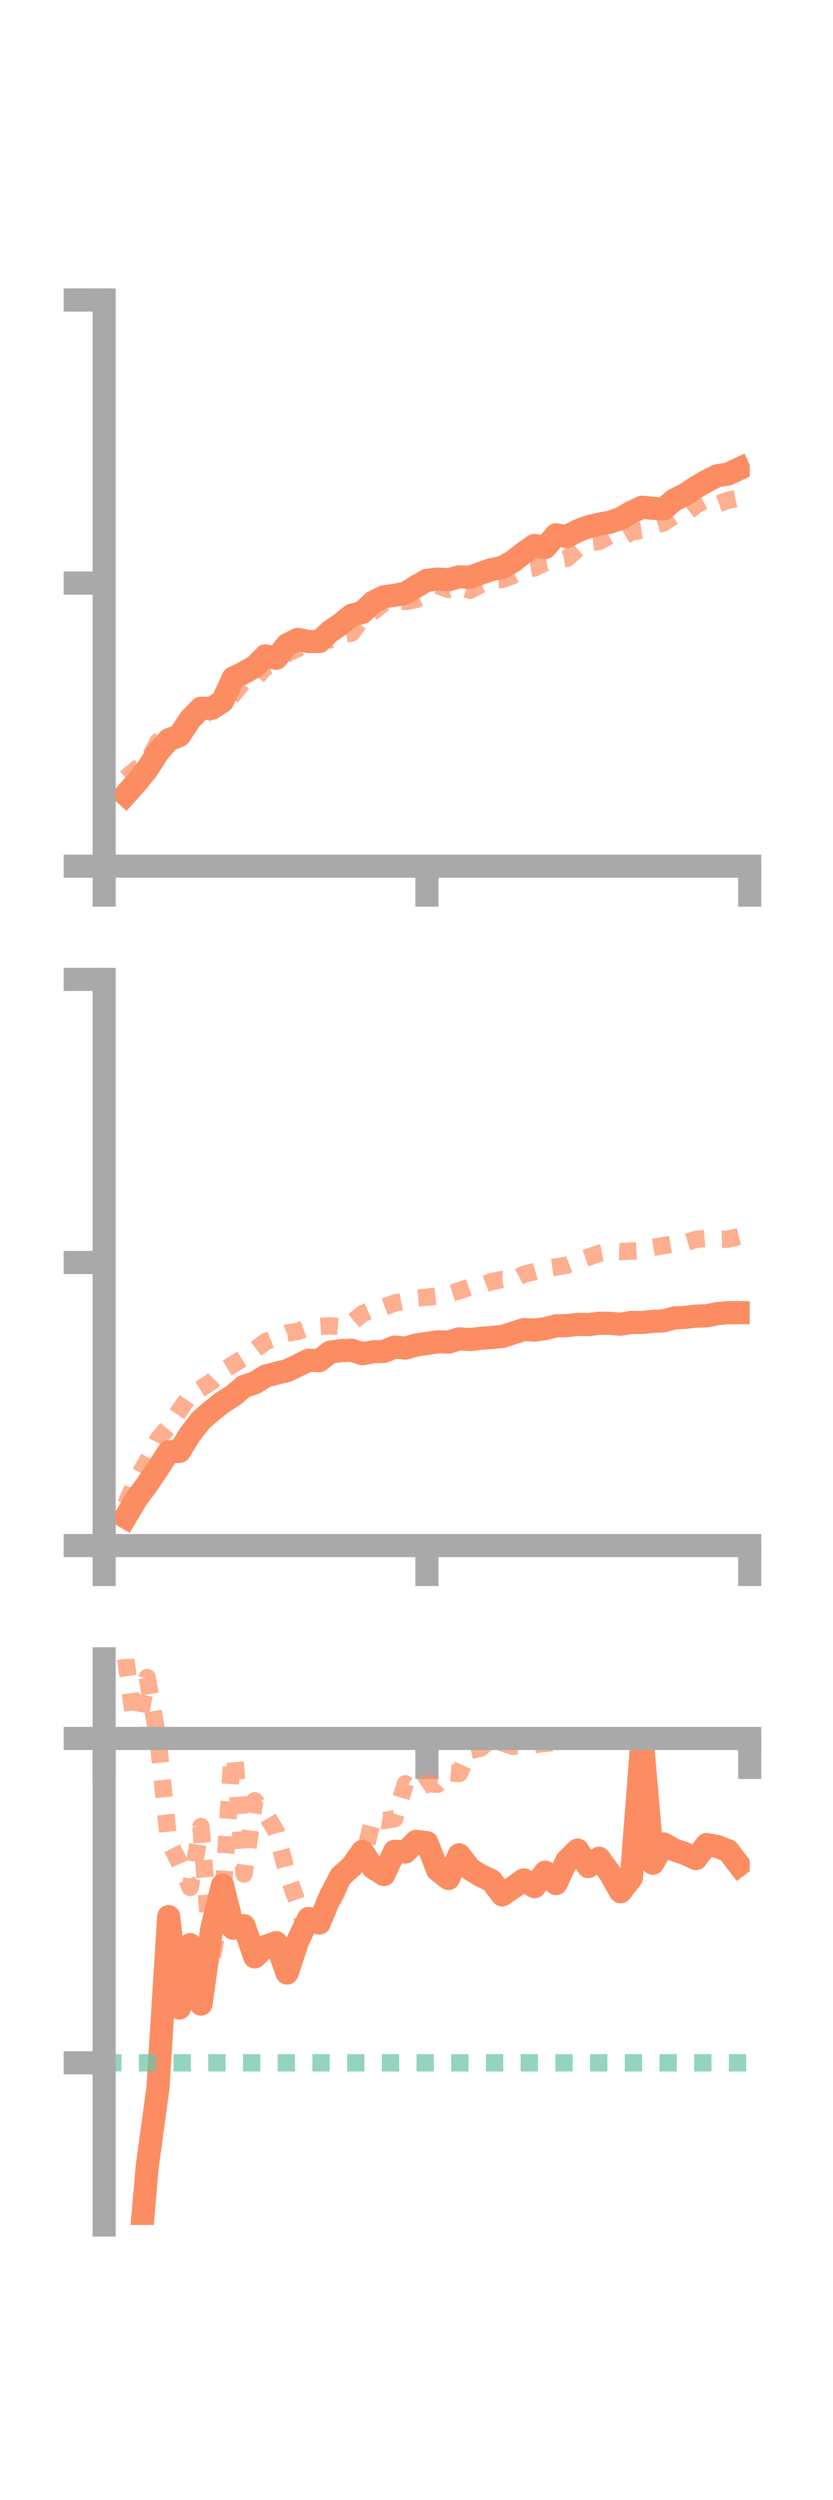 <?xml version="1.0" encoding="utf-8" standalone="no"?>
<!DOCTYPE svg PUBLIC "-//W3C//DTD SVG 1.1//EN"
  "http://www.w3.org/Graphics/SVG/1.1/DTD/svg11.dtd">
<!-- Created with matplotlib (https://matplotlib.org/) -->
<svg height="216pt" version="1.1" viewBox="0 0 72 216" width="72pt" xmlns="http://www.w3.org/2000/svg" xmlns:xlink="http://www.w3.org/1999/xlink">
 <defs>
  <style type="text/css">*{stroke-linecap:butt;stroke-linejoin:round;}</style>
 </defs>
 <g id="figure_1">
  <g id="patch_1">
   <path d="M 0 216 
L 72 216 
L 72 0 
L 0 0 
z
" style="fill:none;"/>
  </g>
  <g id="axes_1">
   <g id="patch_2">
    <path d="M 9 74.838 
L 64.8 74.838 
L 64.8 25.92 
L 9 25.92 
z
" style="fill:none;"/>
   </g>
   <g id="matplotlib.axis_1">
    <g id="xtick_1">
     <g id="line2d_1">
      <defs>
       <path d="M 0 0 
L 0 3.5 
" id="m05c33a81b4" style="stroke:#a9a9a9;stroke-width:2;"/>
      </defs>
      <g>
       <use style="fill:#a9a9a9;stroke:#a9a9a9;stroke-width:2;" x="9" xlink:href="#m05c33a81b4" y="74.838"/>
      </g>
     </g>
    </g>
    <g id="xtick_2">
     <g id="line2d_2">
      <g>
       <use style="fill:#a9a9a9;stroke:#a9a9a9;stroke-width:2;" x="36.9" xlink:href="#m05c33a81b4" y="74.838"/>
      </g>
     </g>
    </g>
    <g id="xtick_3">
     <g id="line2d_3">
      <g>
       <use style="fill:#a9a9a9;stroke:#a9a9a9;stroke-width:2;" x="64.8" xlink:href="#m05c33a81b4" y="74.838"/>
      </g>
     </g>
    </g>
   </g>
   <g id="matplotlib.axis_2">
    <g id="ytick_1">
     <g id="line2d_4">
      <defs>
       <path d="M 0 0 
L -3.5 0 
" id="mc20b31c4e7" style="stroke:#a9a9a9;stroke-width:2;"/>
      </defs>
      <g>
       <use style="fill:#a9a9a9;stroke:#a9a9a9;stroke-width:2;" x="9" xlink:href="#mc20b31c4e7" y="74.838"/>
      </g>
     </g>
    </g>
    <g id="ytick_2">
     <g id="line2d_5">
      <g>
       <use style="fill:#a9a9a9;stroke:#a9a9a9;stroke-width:2;" x="9" xlink:href="#mc20b31c4e7" y="50.379"/>
      </g>
     </g>
    </g>
    <g id="ytick_3">
     <g id="line2d_6">
      <g>
       <use style="fill:#a9a9a9;stroke:#a9a9a9;stroke-width:2;" x="9" xlink:href="#mc20b31c4e7" y="25.92"/>
      </g>
     </g>
    </g>
   </g>
   <g id="line2d_7">
    <path clip-path="url(#p57facda15f)" d="M 10.86 68.653 
L 11.79 67.614 
L 12.72 66.465 
L 13.65 65.008 
L 14.58 63.918 
L 15.51 63.551 
L 16.44 62.141 
L 17.37 61.192 
L 18.3 61.207 
L 19.23 60.6 
L 20.16 58.572 
L 21.09 58.123 
L 22.02 57.599 
L 22.95 56.667 
L 23.88 56.874 
L 24.81 55.71 
L 25.74 55.244 
L 26.67 55.425 
L 27.6 55.431 
L 28.53 54.554 
L 29.46 53.922 
L 30.39 53.159 
L 31.32 52.906 
L 32.25 52.026 
L 33.18 51.564 
L 34.11 51.436 
L 35.04 51.255 
L 35.97 50.672 
L 36.9 50.139 
L 37.83 50.031 
L 38.76 50.095 
L 39.69 49.84 
L 40.62 49.881 
L 41.55 49.529 
L 42.48 49.215 
L 43.41 49.031 
L 44.34 48.503 
L 45.27 47.771 
L 46.2 47.124 
L 47.13 47.304 
L 48.06 46.211 
L 48.99 46.356 
L 49.92 45.87 
L 50.85 45.514 
L 51.78 45.288 
L 52.71 45.119 
L 53.64 44.801 
L 54.57 44.261 
L 55.5 43.826 
L 56.43 43.917 
L 57.36 43.974 
L 58.29 43.185 
L 59.22 42.735 
L 60.15 42.105 
L 61.08 41.563 
L 62.01 41.098 
L 62.94 40.951 
L 63.87 40.511 
" style="fill:none;stroke:#fc8d62;stroke-linecap:square;stroke-width:2;"/>
   </g>
   <g id="line2d_8">
    <path clip-path="url(#p57facda15f)" d="M 10.86 67.223 
L 11.79 66.438 
L 12.72 65.905 
L 13.65 64.081 
L 14.58 63.613 
L 15.51 63.286 
L 16.44 62.323 
L 17.37 62.026 
L 18.3 61.134 
L 19.23 60.961 
L 20.16 60.01 
L 21.09 58.857 
L 22.02 58.718 
L 22.95 57.622 
L 23.88 57.408 
L 24.81 56.446 
L 25.74 56.042 
L 26.67 55.261 
L 27.6 55.301 
L 28.53 55.294 
L 29.46 54.829 
L 30.39 54.698 
L 31.32 53.435 
L 32.25 52.843 
L 33.18 52.116 
L 34.11 51.818 
L 35.04 51.975 
L 35.97 51.805 
L 36.9 51.395 
L 37.83 50.584 
L 38.76 50.936 
L 39.69 50.716 
L 40.62 51.006 
L 41.55 50.519 
L 42.48 50.137 
L 43.41 50.071 
L 44.34 49.723 
L 45.27 49.235 
L 46.2 49.074 
L 47.13 48.62 
L 48.06 48.435 
L 48.99 48.257 
L 49.92 47.43 
L 50.85 46.892 
L 51.78 46.792 
L 52.71 46.286 
L 53.64 46.514 
L 54.57 45.952 
L 55.5 45.819 
L 56.43 45.444 
L 57.36 45.172 
L 58.29 44.559 
L 59.22 44.396 
L 60.15 43.653 
L 61.08 43.132 
L 62.01 43.558 
L 62.94 43.224 
L 63.87 43.015 
" style="fill:none;stroke:#fc8d62;stroke-dasharray:1.5,1.5;stroke-dashoffset:0;stroke-opacity:0.7;stroke-width:1.5;"/>
   </g>
   <g id="patch_3">
    <path d="M 9 74.838 
L 9 25.92 
" style="fill:none;stroke:#a9a9a9;stroke-linecap:square;stroke-linejoin:miter;stroke-width:2;"/>
   </g>
   <g id="patch_4">
    <path d="M 64.8 74.838 
L 64.8 25.92 
" style="fill:none;"/>
   </g>
   <g id="patch_5">
    <path d="M 9 74.838 
L 64.8 74.838 
" style="fill:none;stroke:#a9a9a9;stroke-linecap:square;stroke-linejoin:miter;stroke-width:2;"/>
   </g>
   <g id="patch_6">
    <path d="M 9 25.92 
L 64.8 25.92 
" style="fill:none;"/>
   </g>
  </g>
  <g id="axes_2">
   <g id="patch_7">
    <path d="M 9 133.539 
L 64.8 133.539 
L 64.8 84.621 
L 9 84.621 
z
" style="fill:none;"/>
   </g>
   <g id="matplotlib.axis_3">
    <g id="xtick_4">
     <g id="line2d_9">
      <g>
       <use style="fill:#a9a9a9;stroke:#a9a9a9;stroke-width:2;" x="9" xlink:href="#m05c33a81b4" y="133.539"/>
      </g>
     </g>
    </g>
    <g id="xtick_5">
     <g id="line2d_10">
      <g>
       <use style="fill:#a9a9a9;stroke:#a9a9a9;stroke-width:2;" x="36.9" xlink:href="#m05c33a81b4" y="133.539"/>
      </g>
     </g>
    </g>
    <g id="xtick_6">
     <g id="line2d_11">
      <g>
       <use style="fill:#a9a9a9;stroke:#a9a9a9;stroke-width:2;" x="64.8" xlink:href="#m05c33a81b4" y="133.539"/>
      </g>
     </g>
    </g>
   </g>
   <g id="matplotlib.axis_4">
    <g id="ytick_4">
     <g id="line2d_12">
      <g>
       <use style="fill:#a9a9a9;stroke:#a9a9a9;stroke-width:2;" x="9" xlink:href="#mc20b31c4e7" y="133.539"/>
      </g>
     </g>
    </g>
    <g id="ytick_5">
     <g id="line2d_13">
      <g>
       <use style="fill:#a9a9a9;stroke:#a9a9a9;stroke-width:2;" x="9" xlink:href="#mc20b31c4e7" y="109.08"/>
      </g>
     </g>
    </g>
    <g id="ytick_6">
     <g id="line2d_14">
      <g>
       <use style="fill:#a9a9a9;stroke:#a9a9a9;stroke-width:2;" x="9" xlink:href="#mc20b31c4e7" y="84.621"/>
      </g>
     </g>
    </g>
   </g>
   <g id="line2d_15">
    <path clip-path="url(#pe659b4746c)" d="M 10.86 131.078 
L 11.79 129.503 
L 12.72 128.25 
L 13.65 126.877 
L 14.58 125.438 
L 15.51 125.4 
L 16.44 123.897 
L 17.37 122.705 
L 18.3 121.891 
L 19.23 121.166 
L 20.16 120.578 
L 21.09 119.781 
L 22.02 119.48 
L 22.95 118.895 
L 23.88 118.649 
L 24.81 118.427 
L 25.74 117.982 
L 26.67 117.524 
L 27.6 117.561 
L 28.53 116.827 
L 29.46 116.696 
L 30.39 116.659 
L 31.32 116.962 
L 32.25 116.793 
L 33.18 116.765 
L 34.11 116.387 
L 35.04 116.476 
L 35.97 116.208 
L 36.9 116.075 
L 37.83 115.932 
L 38.76 115.959 
L 39.69 115.68 
L 40.62 115.739 
L 41.55 115.631 
L 42.48 115.564 
L 43.41 115.472 
L 44.34 115.182 
L 45.27 114.878 
L 46.2 114.919 
L 47.13 114.793 
L 48.06 114.554 
L 48.99 114.534 
L 49.92 114.428 
L 50.85 114.449 
L 51.78 114.327 
L 52.71 114.336 
L 53.64 114.414 
L 54.57 114.257 
L 55.5 114.267 
L 56.43 114.167 
L 57.36 114.125 
L 58.29 113.868 
L 59.22 113.822 
L 60.15 113.711 
L 61.08 113.686 
L 62.01 113.495 
L 62.94 113.417 
L 63.87 113.418 
" style="fill:none;stroke:#fc8d62;stroke-linecap:square;stroke-width:2;"/>
   </g>
   <g id="line2d_16">
    <path clip-path="url(#pe659b4746c)" d="M 10.86 129.972 
L 11.79 127.891 
L 12.72 126.225 
L 13.65 124.37 
L 14.58 123.264 
L 15.51 121.878 
L 16.44 120.517 
L 17.37 119.963 
L 18.3 119.37 
L 19.23 118.431 
L 20.16 117.888 
L 21.09 117.3 
L 22.02 116.634 
L 22.95 115.925 
L 23.88 115.554 
L 24.81 115.181 
L 25.74 115.031 
L 26.67 114.681 
L 27.6 114.62 
L 28.53 114.549 
L 29.46 114.621 
L 30.39 114.287 
L 31.32 113.507 
L 32.25 113.098 
L 33.18 112.94 
L 34.11 112.584 
L 35.04 112.394 
L 35.97 112.151 
L 36.9 112.078 
L 37.83 111.981 
L 38.76 111.819 
L 39.69 111.519 
L 40.62 111.195 
L 41.55 111.089 
L 42.48 110.737 
L 43.41 110.545 
L 44.34 110.594 
L 45.27 110.094 
L 46.2 109.866 
L 47.13 109.597 
L 48.06 109.466 
L 48.99 109.313 
L 49.92 108.952 
L 50.85 108.622 
L 51.78 108.294 
L 52.71 108.108 
L 53.64 108.142 
L 54.57 108.091 
L 55.5 108.046 
L 56.43 107.777 
L 57.36 107.616 
L 58.29 107.469 
L 59.22 107.377 
L 60.15 107.086 
L 61.08 106.999 
L 62.01 107.082 
L 62.94 107.064 
L 63.87 106.835 
" style="fill:none;stroke:#fc8d62;stroke-dasharray:1.5,1.5;stroke-dashoffset:0;stroke-opacity:0.7;stroke-width:1.5;"/>
   </g>
   <g id="patch_8">
    <path d="M 9 133.539 
L 9 84.621 
" style="fill:none;stroke:#a9a9a9;stroke-linecap:square;stroke-linejoin:miter;stroke-width:2;"/>
   </g>
   <g id="patch_9">
    <path d="M 64.8 133.539 
L 64.8 84.621 
" style="fill:none;"/>
   </g>
   <g id="patch_10">
    <path d="M 9 133.539 
L 64.8 133.539 
" style="fill:none;stroke:#a9a9a9;stroke-linecap:square;stroke-linejoin:miter;stroke-width:2;"/>
   </g>
   <g id="patch_11">
    <path d="M 9 84.621 
L 64.8 84.621 
" style="fill:none;"/>
   </g>
  </g>
  <g id="axes_3">
   <g id="patch_12">
    <path d="M 9 192.24 
L 64.8 192.24 
L 64.8 143.322 
L 9 143.322 
z
" style="fill:none;"/>
   </g>
   <g id="matplotlib.axis_5">
    <g id="xtick_7">
     <g id="line2d_17">
      <g>
       <use style="fill:#a9a9a9;stroke:#a9a9a9;stroke-width:2;" x="9" xlink:href="#m05c33a81b4" y="150.204"/>
      </g>
     </g>
    </g>
    <g id="xtick_8">
     <g id="line2d_18">
      <g>
       <use style="fill:#a9a9a9;stroke:#a9a9a9;stroke-width:2;" x="36.9" xlink:href="#m05c33a81b4" y="150.204"/>
      </g>
     </g>
    </g>
    <g id="xtick_9">
     <g id="line2d_19">
      <g>
       <use style="fill:#a9a9a9;stroke:#a9a9a9;stroke-width:2;" x="64.8" xlink:href="#m05c33a81b4" y="150.204"/>
      </g>
     </g>
    </g>
   </g>
   <g id="matplotlib.axis_6">
    <g id="ytick_7">
     <g id="line2d_20">
      <g>
       <use style="fill:#a9a9a9;stroke:#a9a9a9;stroke-width:2;" x="9" xlink:href="#mc20b31c4e7" y="150.204"/>
      </g>
     </g>
    </g>
    <g id="ytick_8">
     <g id="line2d_21">
      <g>
       <use style="fill:#a9a9a9;stroke:#a9a9a9;stroke-width:2;" x="9" xlink:href="#mc20b31c4e7" y="178.228"/>
      </g>
     </g>
    </g>
   </g>
   <g id="line2d_22">
    <path clip-path="url(#p34d20bb33f)" d="M 10.86 205.475 
L 11.79 198.025 
L 12.72 187.228 
L 13.65 180.423 
L 14.58 165.595 
L 15.51 173.492 
L 16.44 168.02 
L 17.37 173.155 
L 18.3 166.652 
L 19.23 162.87 
L 20.16 166.603 
L 21.09 166.378 
L 22.02 169.079 
L 22.95 168.174 
L 23.88 167.846 
L 24.81 170.468 
L 25.74 167.7 
L 26.67 165.752 
L 27.6 166.152 
L 28.53 163.874 
L 29.46 162.098 
L 30.39 161.279 
L 31.32 159.965 
L 32.25 161.373 
L 33.18 161.963 
L 34.11 159.949 
L 35.04 160.016 
L 35.97 159.095 
L 36.9 159.206 
L 37.83 161.574 
L 38.76 162.301 
L 39.69 160.257 
L 40.62 161.475 
L 41.55 162.052 
L 42.48 162.485 
L 43.41 163.719 
L 44.34 163.082 
L 45.27 162.422 
L 46.2 163.012 
L 47.13 161.756 
L 48.06 162.741 
L 48.99 160.763 
L 49.92 159.848 
L 50.85 161.273 
L 51.78 160.554 
L 52.71 161.831 
L 53.64 163.447 
L 54.57 162.243 
L 55.5 150.204 
L 56.43 160.98 
L 57.36 159.312 
L 58.29 159.842 
L 59.22 160.149 
L 60.15 160.586 
L 61.08 159.368 
L 62.01 159.538 
L 62.94 159.909 
L 63.87 161.125 
" style="fill:none;stroke:#fc8d62;stroke-linecap:square;stroke-width:2;"/>
   </g>
   <g id="line2d_23">
    <path clip-path="url(#p34d20bb33f)" d="M 10.86 143.322 
L 11.79 150.078 
L 12.72 144.937 
L 13.65 150.204 
L 14.58 159.092 
L 15.51 160.955 
L 16.44 163.083 
L 17.37 157.809 
L 18.3 169.359 
L 19.23 164.424 
L 20.16 150.204 
L 21.09 161.917 
L 22.02 155.583 
L 22.95 156.703 
L 23.88 158.265 
L 24.81 161.857 
L 25.74 164.466 
L 26.67 167.493 
L 27.6 165.401 
L 28.53 164.805 
L 29.46 162.72 
L 30.39 161.56 
L 31.32 160.824 
L 32.25 157.108 
L 33.18 157.3 
L 34.11 157.135 
L 35.04 154.118 
L 35.97 154.738 
L 36.9 154.102 
L 37.83 154.162 
L 38.76 153.168 
L 39.69 153.233 
L 40.62 151.246 
L 41.55 151.037 
L 42.48 150.204 
L 43.41 150.579 
L 44.34 150.882 
L 45.27 150.866 
L 46.2 150.735 
L 47.13 150.629 
L 48.06 150.537 
L 48.99 150.56 
L 49.92 150.242 
L 50.85 150.204 
L 51.78 150.204 
L 52.71 150.221 
L 53.64 150.204 
L 54.57 150.214 
L 55.5 150.205 
L 56.43 150.204 
L 57.36 150.202 
L 58.29 150.192 
L 59.22 150.204 
L 60.15 150.198 
L 61.08 150.195 
L 62.01 150.191 
L 62.94 150.204 
L 63.87 150.18 
" style="fill:none;stroke:#fc8d62;stroke-dasharray:1.5,1.5;stroke-dashoffset:0;stroke-opacity:0.7;stroke-width:1.5;"/>
   </g>
   <g id="line2d_24">
    <path clip-path="url(#p34d20bb33f)" d="M 9 178.228 
L 64.8 178.228 
" style="fill:none;stroke:#66c2a5;stroke-dasharray:1.5,1.5;stroke-dashoffset:0;stroke-opacity:0.7;stroke-width:1.5;"/>
   </g>
   <g id="patch_13">
    <path d="M 9 192.24 
L 9 143.322 
" style="fill:none;stroke:#a9a9a9;stroke-linecap:square;stroke-linejoin:miter;stroke-width:2;"/>
   </g>
   <g id="patch_14">
    <path d="M 64.8 192.24 
L 64.8 143.322 
" style="fill:none;"/>
   </g>
   <g id="patch_15">
    <path d="M 9 150.204 
L 64.8 150.204 
" style="fill:none;stroke:#a9a9a9;stroke-linecap:square;stroke-linejoin:miter;stroke-width:2;"/>
   </g>
   <g id="patch_16">
    <path d="M 9 143.322 
L 64.8 143.322 
" style="fill:none;"/>
   </g>
  </g>
 </g>
 <defs>
  <clipPath id="p57facda15f">
   <rect height="48.918" width="55.8" x="9" y="25.92"/>
  </clipPath>
  <clipPath id="pe659b4746c">
   <rect height="48.918" width="55.8" x="9" y="84.621"/>
  </clipPath>
  <clipPath id="p34d20bb33f">
   <rect height="48.918" width="55.8" x="9" y="143.322"/>
  </clipPath>
 </defs>
</svg>

